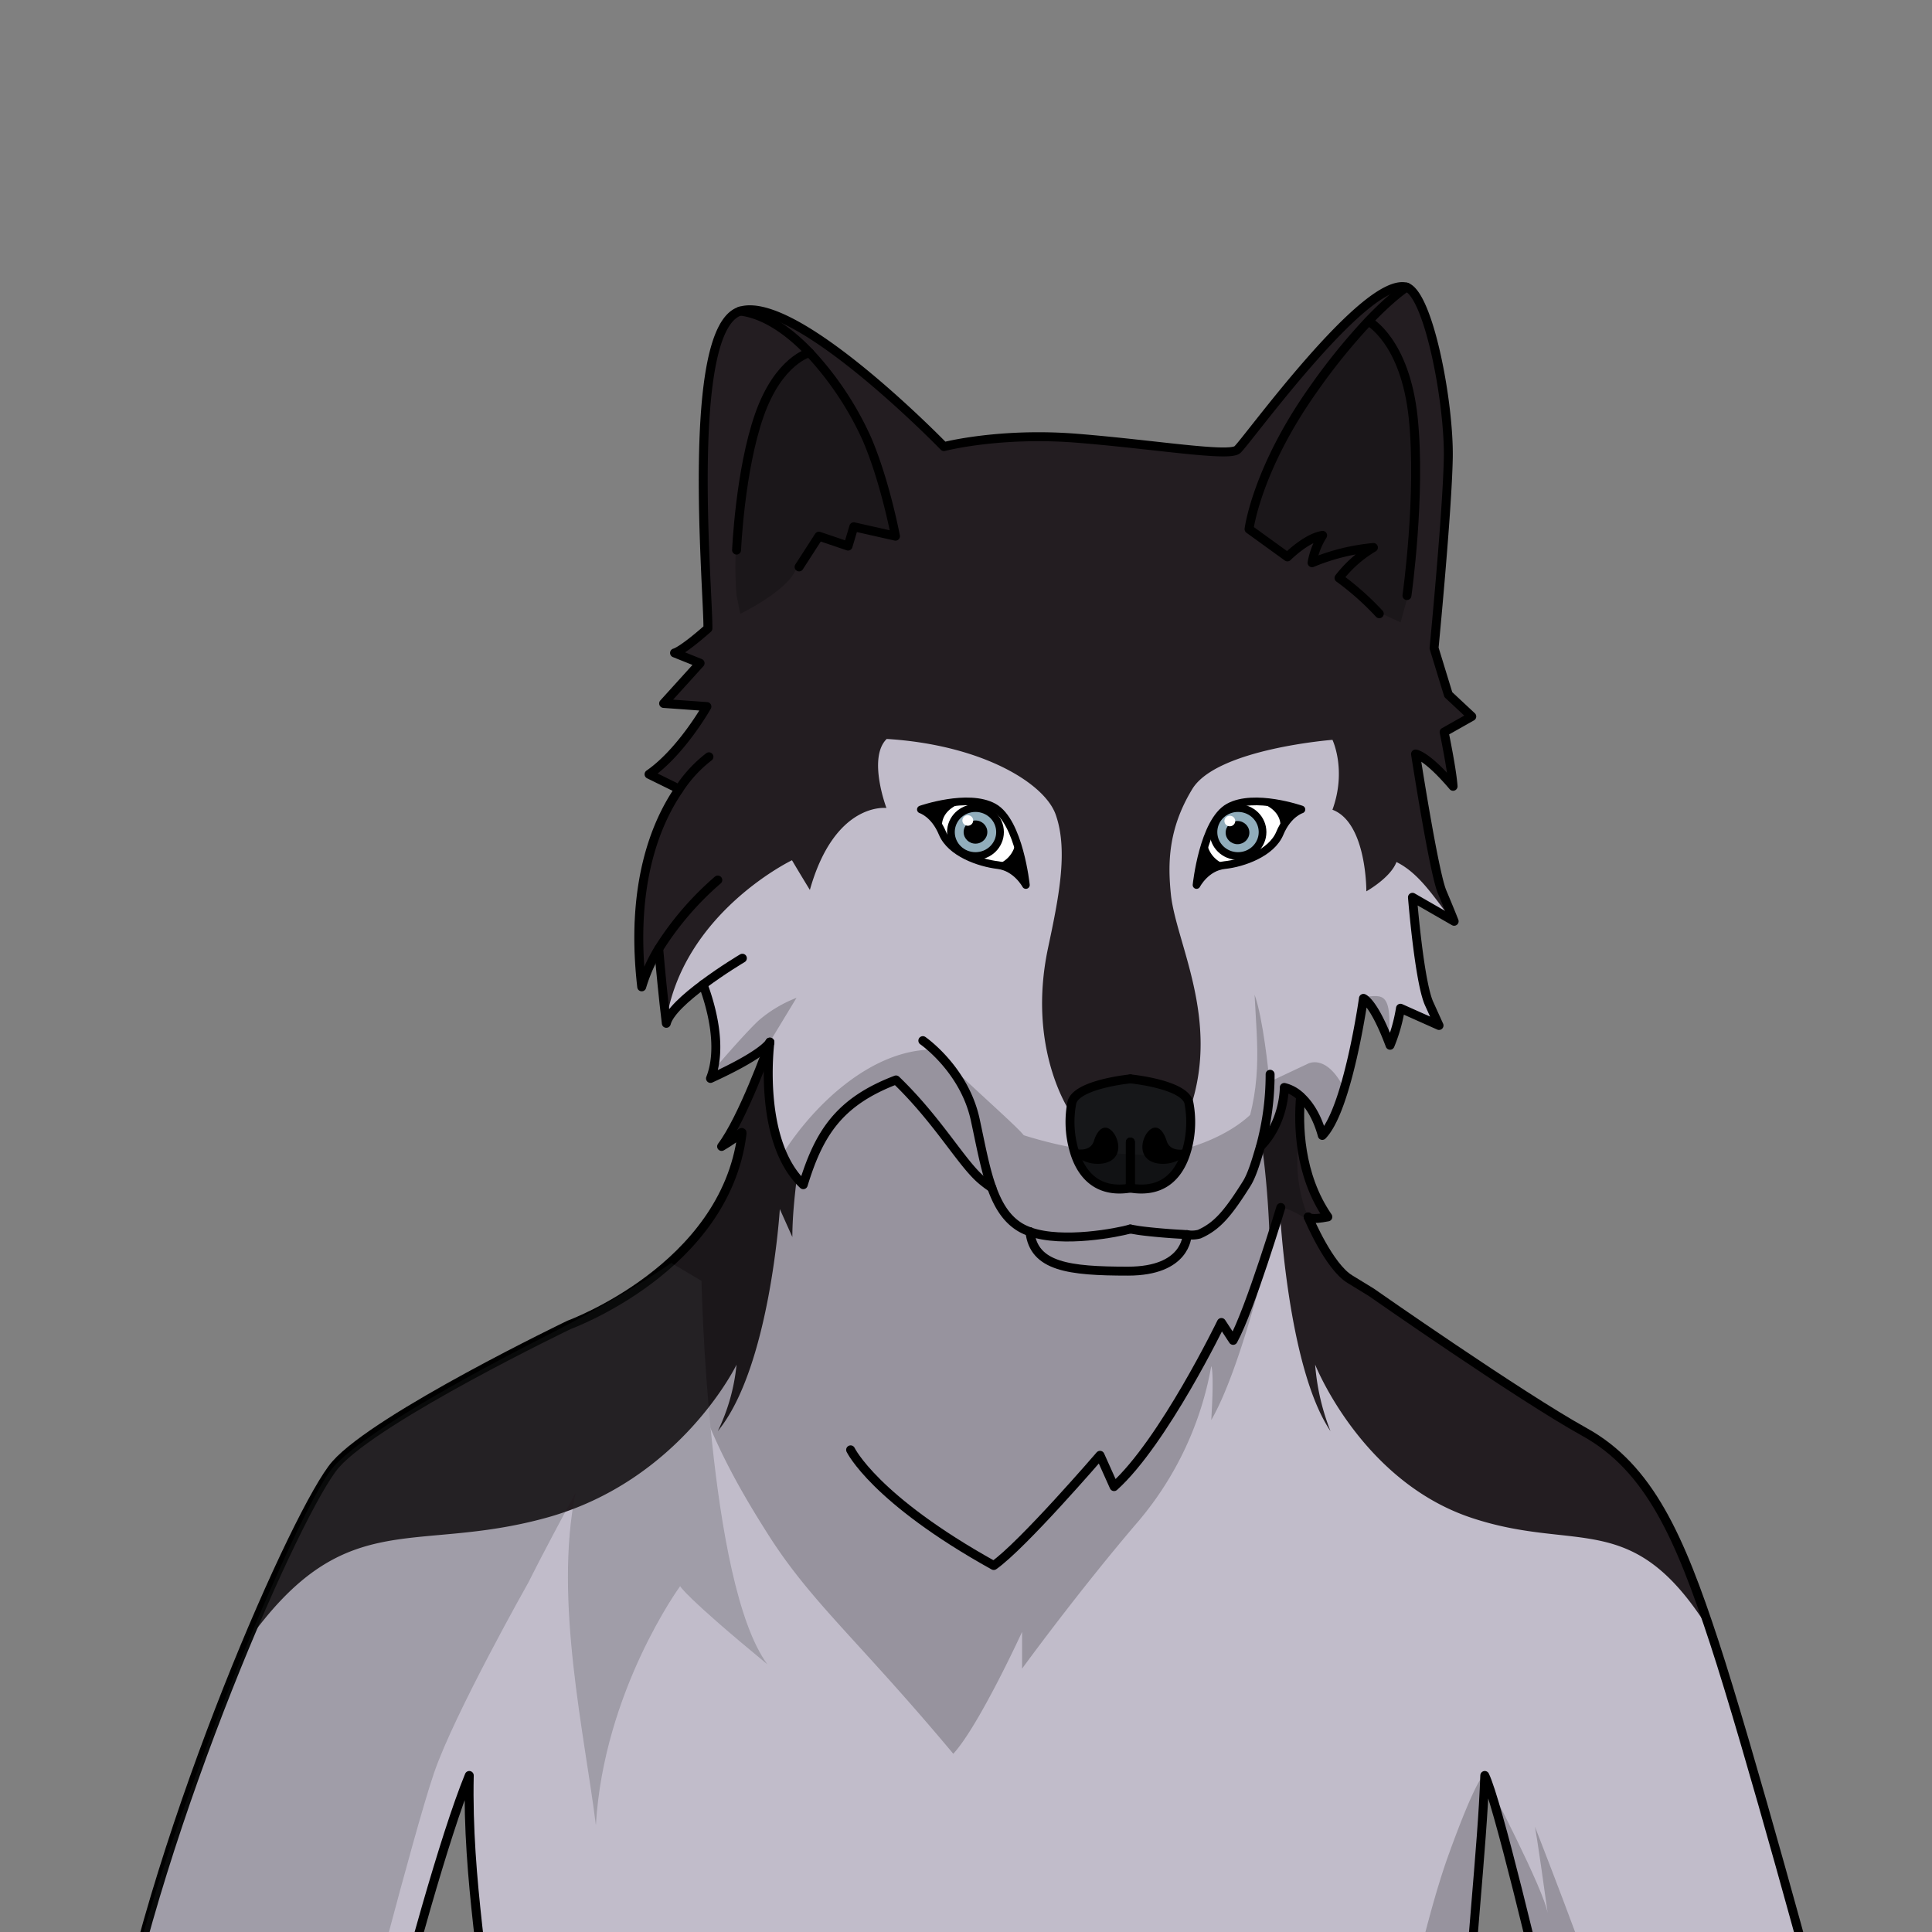 <svg xmlns="http://www.w3.org/2000/svg" viewBox="0 0 432 432">
  <rect x="0" y="0" width="432" height="432" fill="#808080" stroke="none"/>
  <defs>
    <style>.BUNTAI_WOLF_BODY_WOLF_BODY_43_cls-1{isolation:isolate;}.BUNTAI_WOLF_BODY_WOLF_BODY_43_cls-2{fill:#c1bcca;}.BUNTAI_WOLF_BODY_WOLF_BODY_43_cls-3{fill:#231d21;}.BUNTAI_WOLF_BODY_WOLF_BODY_43_cls-4,.BUNTAI_WOLF_BODY_WOLF_BODY_43_cls-7,.BUNTAI_WOLF_BODY_WOLF_BODY_43_cls-9{fill:none;stroke:#000;stroke-linecap:round;}.BUNTAI_WOLF_BODY_WOLF_BODY_43_cls-4,.BUNTAI_WOLF_BODY_WOLF_BODY_43_cls-7{stroke-linejoin:round;}.BUNTAI_WOLF_BODY_WOLF_BODY_43_cls-4{stroke-width:2px;}.BUNTAI_WOLF_BODY_WOLF_BODY_43_cls-5{fill:#161719;}.BUNTAI_WOLF_BODY_WOLF_BODY_43_cls-6{fill:#fff;}.BUNTAI_WOLF_BODY_WOLF_BODY_43_cls-7{stroke-width:1.72px;}.BUNTAI_WOLF_BODY_WOLF_BODY_43_cls-8{fill:#91adbb;}.BUNTAI_WOLF_BODY_WOLF_BODY_43_cls-9{stroke-miterlimit:10;stroke-width:1.72px;}.BUNTAI_WOLF_BODY_WOLF_BODY_43_cls-10{opacity:0.22;mix-blend-mode:multiply;}.BUNTAI_WOLF_BODY_WOLF_BODY_43_cls-11{fill:#282c2f;}</style>
  </defs>
  <g class="BUNTAI_WOLF_BODY_WOLF_BODY_43_cls-1">
    <g id="body">
      <path class="BUNTAI_WOLF_BODY_WOLF_BODY_43_cls-2" d="M221.79,265.64a24,24,0,0,1-2.33-1.75c-4.43-3.73-9.67-13.28-19.11-22.37-12.82,4.89-17.24,12-20.74,23.42C169.47,255.37,172,234,172.15,233c0,0,0,0,0,0-.23.42-2,2.92-13.26,8.09,2.85-7.29-.11-16.89-1.66-21-3.85,2.86-7.64,6.22-8.24,8.68-.7-5.67-1.29-12-1.7-16.64a35.75,35.75,0,0,0-3.78,8.48c-2.61-22.64,3.1-36.49,8.22-44l-.88-.68-5.7-2.8c7.22-5,12.93-15.14,12.93-15.14l-9.67-.7,8.15-9L150.83,146s1.52-.24,7.46-5.48c.12-8.16-5.24-67.11,7.22-70.95s45.56,30.29,45.56,30.29,12.46-3.26,29.82-1.86,33.79,4.19,35.77,2.56,28.66-38.91,37.86-36.35c5,1.86,9.56,26,9.32,38.24s-3.18,42.46-3.18,42.46l3.19,10.41,5.24,4.89-6.18,3.49s1.75,8.39,2,12.12c-5.94-7-8.39-7.22-8.39-7.22s4.08,26.44,5.95,30.87,2.68,6.53,2.68,6.53l-9.32-5.36s1.51,18.87,3.72,23.76l2.22,4.9-8.62-3.85a37,37,0,0,1-2.33,8.27c-3.62-9.67-5.95-10.48-5.95-10.48s-3.49,24.81-9.2,30.64c-1.23-4.5-3.14-7.13-4.82-8.66a8.05,8.05,0,0,0-3.68-2.06s.08,7.64-5.26,13.13c-.77,2.59-1.79,6.3-3.1,8.39-4.29,6.82-6.67,9.53-10.58,11.28a6.54,6.54,0,0,1-2.77.12l-1.05-.07c-3.61-.17-8.56-.66-10.11-.93l-1.53-.26c-2.83.8-15.07,3.22-22.46.62h0a12.22,12.22,0,0,1-1.28-.52,10.33,10.33,0,0,1-1.49-.86C224.83,272.19,223.1,269.27,221.79,265.64Z" />
      <path class="BUNTAI_WOLF_BODY_WOLF_BODY_43_cls-2" d="M264.39,276l1.05.07c0,.4-.28,8.17-13.22,8.17-13.27,0-21.05-1-21.93-8.81,7.39,2.6,19.63.18,22.46-.62l1.53.26C255.83,275.34,260.78,275.83,264.39,276Z" />
      <path class="BUNTAI_WOLF_BODY_WOLF_BODY_43_cls-2" d="M409.67,460.39H348.4C343.22,438,334.81,402.87,332,397c-.51,15.73-3.63,43-4.41,63.43H109.81c-.91-18.36-5.4-39.85-4.88-63.43-5.62,13.74-13.75,43.75-18.84,63.43H25.73c5.52-30.09,18-65.93,29.31-93,0,0,0,0,0,0,8.55-20.5,16.42-35.94,20-40,9.4-10.63,52.23-31.21,52.23-31.21s34.77-12.66,38.59-42.5c.17-1.3,0,0-4.54,2.63,3.48-4.6,7.48-14.43,9.49-19.73.72-1.88,1.19-3.18,1.29-3.48,0,0,0,0,0,0,0,.2-.15,1.24-.24,2.87-.37,5.92-.37,19.53,6.26,27.49a17.49,17.49,0,0,0,1.44,1.54c2.81-9.18,6.22-15.58,14.11-20.27a43.18,43.18,0,0,1,6.63-3.15c9.44,9.09,14.68,18.64,19.11,22.37a24,24,0,0,0,2.33,1.75c1.31,3.63,3,6.55,5.73,8.4a10.33,10.33,0,0,0,1.49.86,12.22,12.22,0,0,0,1.28.52h0c.88,7.77,8.66,8.81,21.93,8.81,12.94,0,13.21-7.77,13.22-8.17a6.54,6.54,0,0,0,2.77-.12c3.91-1.75,6.29-4.46,10.58-11.28,1.31-2.09,2.33-5.8,3.1-8.39l.28-.3a16.86,16.86,0,0,0,2.39-3.31,21.19,21.19,0,0,0,2.59-9.52,8.05,8.05,0,0,1,3.68,2.06c-.54,6.14-.4,17.47,6.1,26.89-3.67.77-4.31.19-4.41,0,.3.71,4.7,11.07,9.31,13.88l4.77,2.92s33.2,23.23,47.71,31.26c14.08,7.81,20.92,22.71,28.35,45l.66,2c7.68,23.42,23.06,79.87,25.34,88.78C409,457.36,409.35,458.85,409.67,460.39Z" />
      <path class="BUNTAI_WOLF_BODY_WOLF_BODY_43_cls-3" d="M178.17,263.4c-.56,4.56-1,9.14-1,13.2l-2.8-6.25S172.19,305.83,160.5,320a43.5,43.5,0,0,0,4.19-14.85s-12.56,26-42.62,34.25-45-3.12-67,28c8.55-20.5,16.42-35.94,20-40,9.4-10.63,52.23-31.21,52.23-31.21s34.77-12.66,38.59-42.5c.17-1.3,0,0-4.54,2.63,3.48-4.6,7.48-14.43,9.49-19.73l1.07-.65C171.54,241.83,171.54,255.44,178.17,263.4Z" />
      <path class="BUNTAI_WOLF_BODY_WOLF_BODY_43_cls-3" d="M382.66,365.22c-17.33-28.42-29.61-17.83-53.66-25.84-24.64-8.21-34.93-34.25-34.93-34.25A51,51,0,0,0,297.5,320c-9.59-14.15-11.34-49.63-11.34-49.63l-2.29,6.25a202.28,202.28,0,0,0-1.7-20.62,16.86,16.86,0,0,0,2.39-3.31,21.19,21.19,0,0,0,2.59-9.52,8.05,8.05,0,0,1,3.68,2.06c-.54,6.14-.4,17.47,6.1,26.89-3.67.77-4.31.19-4.41,0,.3.71,4.7,11.07,9.31,13.88l4.77,2.92s33.2,23.23,47.71,31.26C368.39,328,375.23,342.91,382.66,365.22Z" />
      <path class="BUNTAI_WOLF_BODY_WOLF_BODY_43_cls-3" d="M239.33,248.72s-9.78-14-5-36.68c2.33-11,4.55-21.56,1.81-29.65-2.28-7.17-16.52-15.85-37.87-17.16-4.31,4.2-.06,15.44-.06,15.44s-11.53-1.49-17.12,18.32c-2.57-4.19-4-6.64-4-6.64s-24.7,11.88-28.2,36.46a136.43,136.43,0,0,0-1.65-16l-3.83,7.88s-6.57-17.39,7.61-43.12l-.27-1.61-5.37-2.64s8.17-6.27,12.25-15.71c-8-.46-8.9-.75-8.9-.75s6.51-6.3,7.62-8.92c-4.8-1.59-4.76-2.29-4.76-2.29l6.62-5.11S156,103.47,158,89s2.5-19.75,11.06-19.46,17.07,8.38,28.69,17.76,13.55,12.48,13.55,12.48,8.83-3.11,30.51-1.73,29.74,3.94,34.84,2.48c9.63-11.92,29.42-37,37.31-36,3,.7,7.11,10.05,9.21,22.46s-.62,45.09-1.4,49.8l-.79,4.72.26,5.77.56.19,2.49,8.21,4.41,4.69L323.44,164l1.8,11.24s-5.4-5.75-8.12-6.49c1,7.71,2.76,29.15,7.6,37-3.82-4.65-7.14-10.37-12.47-13-1.31,3.52-6.73,6.55-6.73,6.55s.11-15.35-7.58-18.24c3.23-8.91,0-15.63,0-15.63s-25.86,2-31.34,11-5.47,16.83-4.79,23.52c1.11,10.77,11,27.82,4.39,47.66C258.27,243.61,249.12,245.4,239.33,248.72Z" />
      <path class="BUNTAI_WOLF_BODY_WOLF_BODY_43_cls-4" d="M151.71,176.61l-.88-.68-5.7-2.8c7.22-5,12.93-15.14,12.93-15.14l-9.67-.7,8.15-9L150.83,146s1.52-.24,7.46-5.48c.12-8.16-5.24-67.11,7.22-70.95s45.56,30.29,45.56,30.29,12.46-3.26,29.82-1.86,33.79,4.19,35.77,2.56,28.66-38.91,37.86-36.35c5,1.86,9.56,26,9.32,38.24s-3.18,42.46-3.18,42.46l3.19,10.41,5.24,4.89-6.18,3.49s1.75,8.39,2,12.12c-5.94-7-8.39-7.22-8.39-7.22s4.08,26.44,5.95,30.87,2.68,6.53,2.68,6.53l-9.32-5.36s1.51,18.87,3.72,23.76l2.22,4.9-8.62-3.85a37,37,0,0,1-2.33,8.27c-3.62-9.67-5.95-10.48-5.95-10.48s-3.49,24.81-9.2,30.64c-1.23-4.5-3.14-7.13-4.82-8.66a8.05,8.05,0,0,0-3.68-2.06s.08,7.64-5.26,13.13" />
      <path class="BUNTAI_WOLF_BODY_WOLF_BODY_43_cls-4" d="M292.52,272.14c.3.71,4.7,11.07,9.31,13.88l4.77,2.92s33.2,23.23,47.71,31.26,21.32,23.6,29,47,23.06,79.87,25.34,88.78c.35,1.37.69,2.86,1,4.4H348.4C343.22,438,334.81,402.87,332,397c-.51,15.73-3.63,43-4.41,63.43H109.81c-.91-18.36-5.4-39.85-4.88-63.43-5.62,13.74-13.75,43.75-18.84,63.43H25.73c9.71-52.89,41-123.56,49.34-133,9.4-10.63,52.23-31.21,52.23-31.21s34.77-12.66,38.59-42.5c.17-1.3,0,0-4.54,2.63,4.71-6.23,10.38-22.07,10.78-23.21" />
      <path class="BUNTAI_WOLF_BODY_WOLF_BODY_43_cls-4" d="M160.5,196.78a68.27,68.27,0,0,0-13.23,15.4,35.75,35.75,0,0,0-3.78,8.48c-2.61-22.64,3.1-36.49,8.22-44a29.39,29.39,0,0,1,6.81-7.44" />
      <path class="BUNTAI_WOLF_BODY_WOLF_BODY_43_cls-4" d="M166,214.26s-4.43,2.62-8.77,5.88c-3.85,2.86-7.64,6.22-8.24,8.68-.7-5.67-1.29-12-1.7-16.64" />
      <path class="BUNTAI_WOLF_BODY_WOLF_BODY_43_cls-4" d="M172.15,233c-.11,1-2.68,22.33,7.46,31.9,3.5-11.42,7.92-18.53,20.74-23.42,9.44,9.09,14.68,18.64,19.11,22.37a24,24,0,0,0,2.33,1.75" />
      <path class="BUNTAI_WOLF_BODY_WOLF_BODY_43_cls-4" d="M157.21,220.14c1.55,4.14,4.51,13.74,1.66,21,11.3-5.17,13-7.67,13.26-8.09,0,0,0,0,0,0a.08.08,0,0,0,0,0" />
      <path class="BUNTAI_WOLF_BODY_WOLF_BODY_43_cls-4" d="M230.29,275.42a12.22,12.22,0,0,1-1.28-.52,10.33,10.33,0,0,1-1.49-.86c-2.69-1.85-4.42-4.77-5.73-8.4-1.55-4.31-2.5-9.62-3.73-15.3-2.45-11.27-11.71-17.65-11.71-17.65" />
      <path class="BUNTAI_WOLF_BODY_WOLF_BODY_43_cls-4" d="M252.75,274.81c-2.83.8-15.07,3.22-22.46.62" />
      <path class="BUNTAI_WOLF_BODY_WOLF_BODY_43_cls-4" d="M292.5,272.1l0,0c.1.15.74.73,4.41,0-6.5-9.42-6.64-20.75-6.1-26.89" />
      <path class="BUNTAI_WOLF_BODY_WOLF_BODY_43_cls-4" d="M286.39,270s-6.82,22.72-10.66,29.71l-2.62-4s-12.94,26.74-24,36.7l-3.14-7s-17.3,20.1-23.77,24.64c-26.74-14.85-32-25.86-32-25.86" />
      <path class="BUNTAI_WOLF_BODY_WOLF_BODY_43_cls-4" d="M178.68,126.76l4.43-6.87,6.52,2.21,1.28-4.31,9.32,2.1s-2.33-12.35-6.41-21.79A71.16,71.16,0,0,0,181,78.85c-4.62-4.84-10-8.63-15.53-9.29" />
      <path class="BUNTAI_WOLF_BODY_WOLF_BODY_43_cls-4" d="M314.52,64.2s-3.18,2-8.56,7.64a138.1,138.1,0,0,0-12.41,15.37c-12.58,17.82-14.26,31.1-14.26,31.1l8.58,6.21s4.28-4.29,7.87-4.81a17.3,17.3,0,0,0-2.36,6.12,47,47,0,0,1,13.72-3.41,27.2,27.2,0,0,0-7.69,6.81,62.24,62.24,0,0,1,9,8" />
      <path class="BUNTAI_WOLF_BODY_WOLF_BODY_43_cls-4" d="M181,78.85s-6.9,1.66-11.22,14S164.7,123,164.7,123" />
      <path class="BUNTAI_WOLF_BODY_WOLF_BODY_43_cls-4" d="M306,71.84s8.21,4.36,10,21.6-1.4,39.73-1.4,39.73" />
      <path class="BUNTAI_WOLF_BODY_WOLF_BODY_43_cls-4" d="M284,240.21a60.77,60.77,0,0,1-2.14,16.07c-.77,2.59-1.79,6.3-3.1,8.39-4.29,6.82-6.67,9.53-10.58,11.28a6.54,6.54,0,0,1-2.77.12l-1.05-.07c-3.61-.17-8.56-.66-10.11-.93l-1.53-.26" />
      <path class="BUNTAI_WOLF_BODY_WOLF_BODY_43_cls-4" d="M265.44,276.06h0c0,.4-.28,8.17-13.22,8.17-13.27,0-21.05-1-21.93-8.81h0" />
      <path class="BUNTAI_WOLF_BODY_WOLF_BODY_43_cls-5" d="M265.45,256.88c-.15.53-.31,1.07-.5,1.59-1.67,4.58-5.23,8.36-12.2,7.19-7,1.17-10.53-2.61-12.2-7.19-.19-.52-.35-1.06-.49-1.59a22.81,22.81,0,0,1-.37-10.43c1.18-4.07,13.06-5.21,13.06-5.21s11.88,1.14,13.06,5.21A22.92,22.92,0,0,1,265.45,256.88Z" />
      <path class="BUNTAI_WOLF_BODY_WOLF_BODY_43_cls-4" d="M252.75,241.24s-11.88,1.14-13.06,5.21a22.81,22.81,0,0,0,.37,10.43c.14.53.3,1.07.49,1.59,1.67,4.58,5.23,8.36,12.2,7.19v-10.3" />
      <path d="M246.74,260.13a7.66,7.66,0,0,1-6.19-1.66c-.19-.52-.35-1.06-.49-1.59.17.05,3.7.94,4.54-1.76s2.45-3.9,4.11-2.14S251.23,259.27,246.74,260.13Z" />
      <path class="BUNTAI_WOLF_BODY_WOLF_BODY_43_cls-4" d="M252.75,255.36v10.3c7,1.17,10.53-2.61,12.2-7.19.19-.52.35-1.06.5-1.59a22.92,22.92,0,0,0,.36-10.43c-1.18-4.07-13.06-5.21-13.06-5.21" />
      <path d="M265.45,256.88c-.15.53-.31,1.07-.5,1.59a7.66,7.66,0,0,1-6.19,1.66c-4.49-.86-3.63-5.39-2-7.15s3.25-.62,4.11,2.14S265.27,256.93,265.45,256.88Z" />
      <path class="BUNTAI_WOLF_BODY_WOLF_BODY_43_cls-6" d="M222.19,180.48c-5.73-3.17-16.28.52-16.28.52s3,.91,4.83,5.32,8.25,6.63,12.39,7.12,6.26,4.45,6.26,4.45S227.92,183.64,222.19,180.48Z" />
      <path class="BUNTAI_WOLF_BODY_WOLF_BODY_43_cls-6" d="M274.75,180.48c-5.73,3.16-7.2,17.41-7.2,17.41s2.11-4,6.26-4.45,10.58-2.71,12.39-7.12S291,181,291,181,280.48,177.31,274.75,180.48Z" />
      <path class="BUNTAI_WOLF_BODY_WOLF_BODY_43_cls-7" d="M229.39,197.89s-1.47-14.25-7.2-17.41-16.28.52-16.28.52,3,.91,4.83,5.32,8.25,6.63,12.39,7.12S229.39,197.89,229.39,197.89Z" />
      <path class="BUNTAI_WOLF_BODY_WOLF_BODY_43_cls-8" d="M218.12,180.7a5.36,5.36,0,1,0,5.49,5.35A5.43,5.43,0,0,0,218.12,180.7Z" />
      <ellipse cx="218.12" cy="186.05" rx="2.65" ry="2.59" />
      <ellipse class="BUNTAI_WOLF_BODY_WOLF_BODY_43_cls-6" cx="216.4" cy="183.46" rx="1.21" ry="1.18" />
      <ellipse class="BUNTAI_WOLF_BODY_WOLF_BODY_43_cls-9" cx="218.12" cy="186.05" rx="5.49" ry="5.36" />
      <path d="M214.41,179.82s-4.65,1.53-3.66,6.12c-3.26-3.94-3.66-5-3.66-5A14.65,14.65,0,0,1,214.41,179.82Z" />
      <path d="M227.14,187.8a6.09,6.09,0,0,1-4.16,5.48c2.25.74,5.48,2.27,5.48,2.27S228,189.84,227.14,187.8Z" />
      <path class="BUNTAI_WOLF_BODY_WOLF_BODY_43_cls-7" d="M267.55,197.89s1.47-14.25,7.2-17.41S291,181,291,181s-3,.91-4.83,5.32S278,193,273.81,193.44,267.55,197.89,267.55,197.89Z" />
      <path class="BUNTAI_WOLF_BODY_WOLF_BODY_43_cls-8" d="M276.82,180.7a5.36,5.36,0,1,1-5.5,5.35A5.43,5.43,0,0,1,276.82,180.7Z" />
      <ellipse cx="276.71" cy="186.17" rx="2.65" ry="2.59" />
      <ellipse class="BUNTAI_WOLF_BODY_WOLF_BODY_43_cls-6" cx="274.99" cy="183.58" rx="1.21" ry="1.18" />
      <ellipse class="BUNTAI_WOLF_BODY_WOLF_BODY_43_cls-9" cx="276.82" cy="186.05" rx="5.49" ry="5.36" />
      <path d="M282.53,179.82s4.65,1.53,3.66,6.12c3.26-3.94,3.66-5,3.66-5A14.65,14.65,0,0,0,282.53,179.82Z" />
      <path d="M269.8,187.8a6.09,6.09,0,0,0,4.16,5.48c-2.25.74-5.48,2.27-5.48,2.27S269,189.84,269.8,187.8Z" />
      <g class="BUNTAI_WOLF_BODY_WOLF_BODY_43_cls-10">
        <path d="M284.51,276.06s-6.68,29.41-13.67,41.47c.69-11.18,0-12.06,0-12.06a73.5,73.5,0,0,1-16.08,34.43c-13.63,15.9-26.22,33.21-26.22,33.21v-8.22s-9.63,21-15.38,27.26c-21.39-25.58-31.71-33.78-41.38-49s-20-33.87-22-61.84c8.79-4,15-21.77,16.21-26.68l-3.23.83s7-14.31,9-20.77c.64,14.2,1,17.77,3.19,23.43,7.35-11.64,20.33-23.52,33.81-23.43,7.27,7.25,18.68,17.17,20.14,19.15a94.5,94.5,0,0,0,25.31,4.33c8.32,1,27.75-5.3,29.78-16.31,1.42-.71,8.32-3.94,8.32-3.94s4.15-2.59,8.23,5.43c-2.81,8.64-4.91,9.95-4.91,9.95s-2.59-7.42-4.48-7.78c-.41,7.6-3.05,17,1.81,27.65-4.41-3.09-6.59-3.18-6.59-3.18Z" />
        <path d="M158.29,240.7s8-9.44,11.42-12.58a29.05,29.05,0,0,1,8.39-5l-6.32,10.43a68.13,68.13,0,0,1-8.77,5.64C159.4,240.92,158.29,240.7,158.29,240.7Z" />
        <path d="M310.51,232.93s-3.15-8.11-6.65-10C308.5,223,311.47,220.23,310.51,232.93Z" />
        <path d="M181.71,78.85s-8.22-.5-13.46,19.3-3.55,35-3.55,35l.82,4.11s9.49-4.61,12.08-9.19a61.56,61.56,0,0,1,5.35-8l6.05,1.75,2-4.07s9.4,1.22,9.19,1.14-3.32-13.69-6.46-22.08S181.71,78.85,181.71,78.85Z" />
        <path d="M279.29,118.31s3.55-22.16,27-46.25c6.27,4.66,10.28,13,10.11,31.48a282.6,282.6,0,0,1-1.57,29.62l-1.66,6s-5.4-2.49-5.53-2.62-7.63-7.32-7.63-7.32a71,71,0,0,1,6.32-6.26c-8.91,1.25-11.62,2.13-11.62,2.13l-1.14-.3,1.4-5.21-7.11,5.13Z" />
        <path d="M283.68,240.2s-1.22-12.45-3.15-17.78c.57,11.71,2,20.72-3.46,34.47,5.3-7.22,7-12.23,7-12.23Z" />
        <path class="BUNTAI_WOLF_BODY_WOLF_BODY_43_cls-11" d="M74.87,460.39H25.73s2-18.61,15-55S68.41,336,74,328.7s29.44-20.52,47.85-29.87,28.25-16.43,28.25-16.43l6.76,4s1.36,67.57,14.72,85.74c-18.58-15.3-19.5-17.47-19.5-17.47S135,378.05,133.24,408.1c-2.45-19.92-9.44-50.33-4.55-74.27-7.51,13.81-10.49,19.92-10.49,19.92s-16.59,29.36-21.14,42.65-17.53,64-17.53,64Z" />
        <path d="M332.56,398.32s12.83,24.46,13.53,29.62c-2.44-17.65-2.88-19.49-2.88-19.49s11.88,30.32,14.85,40.37,3.5,11.19,3.5,11.19l-13.16.38S335.19,404.8,332.56,398.32Z" />
        <path d="M331.5,399.1S328.69,430,328.83,440a161.23,161.23,0,0,1-1.25,20.4h-15.3s5.68-29.22,11.62-45.65,7.6-17.47,7.6-17.47Z" />
      </g>
    </g>
  </g>
</svg>